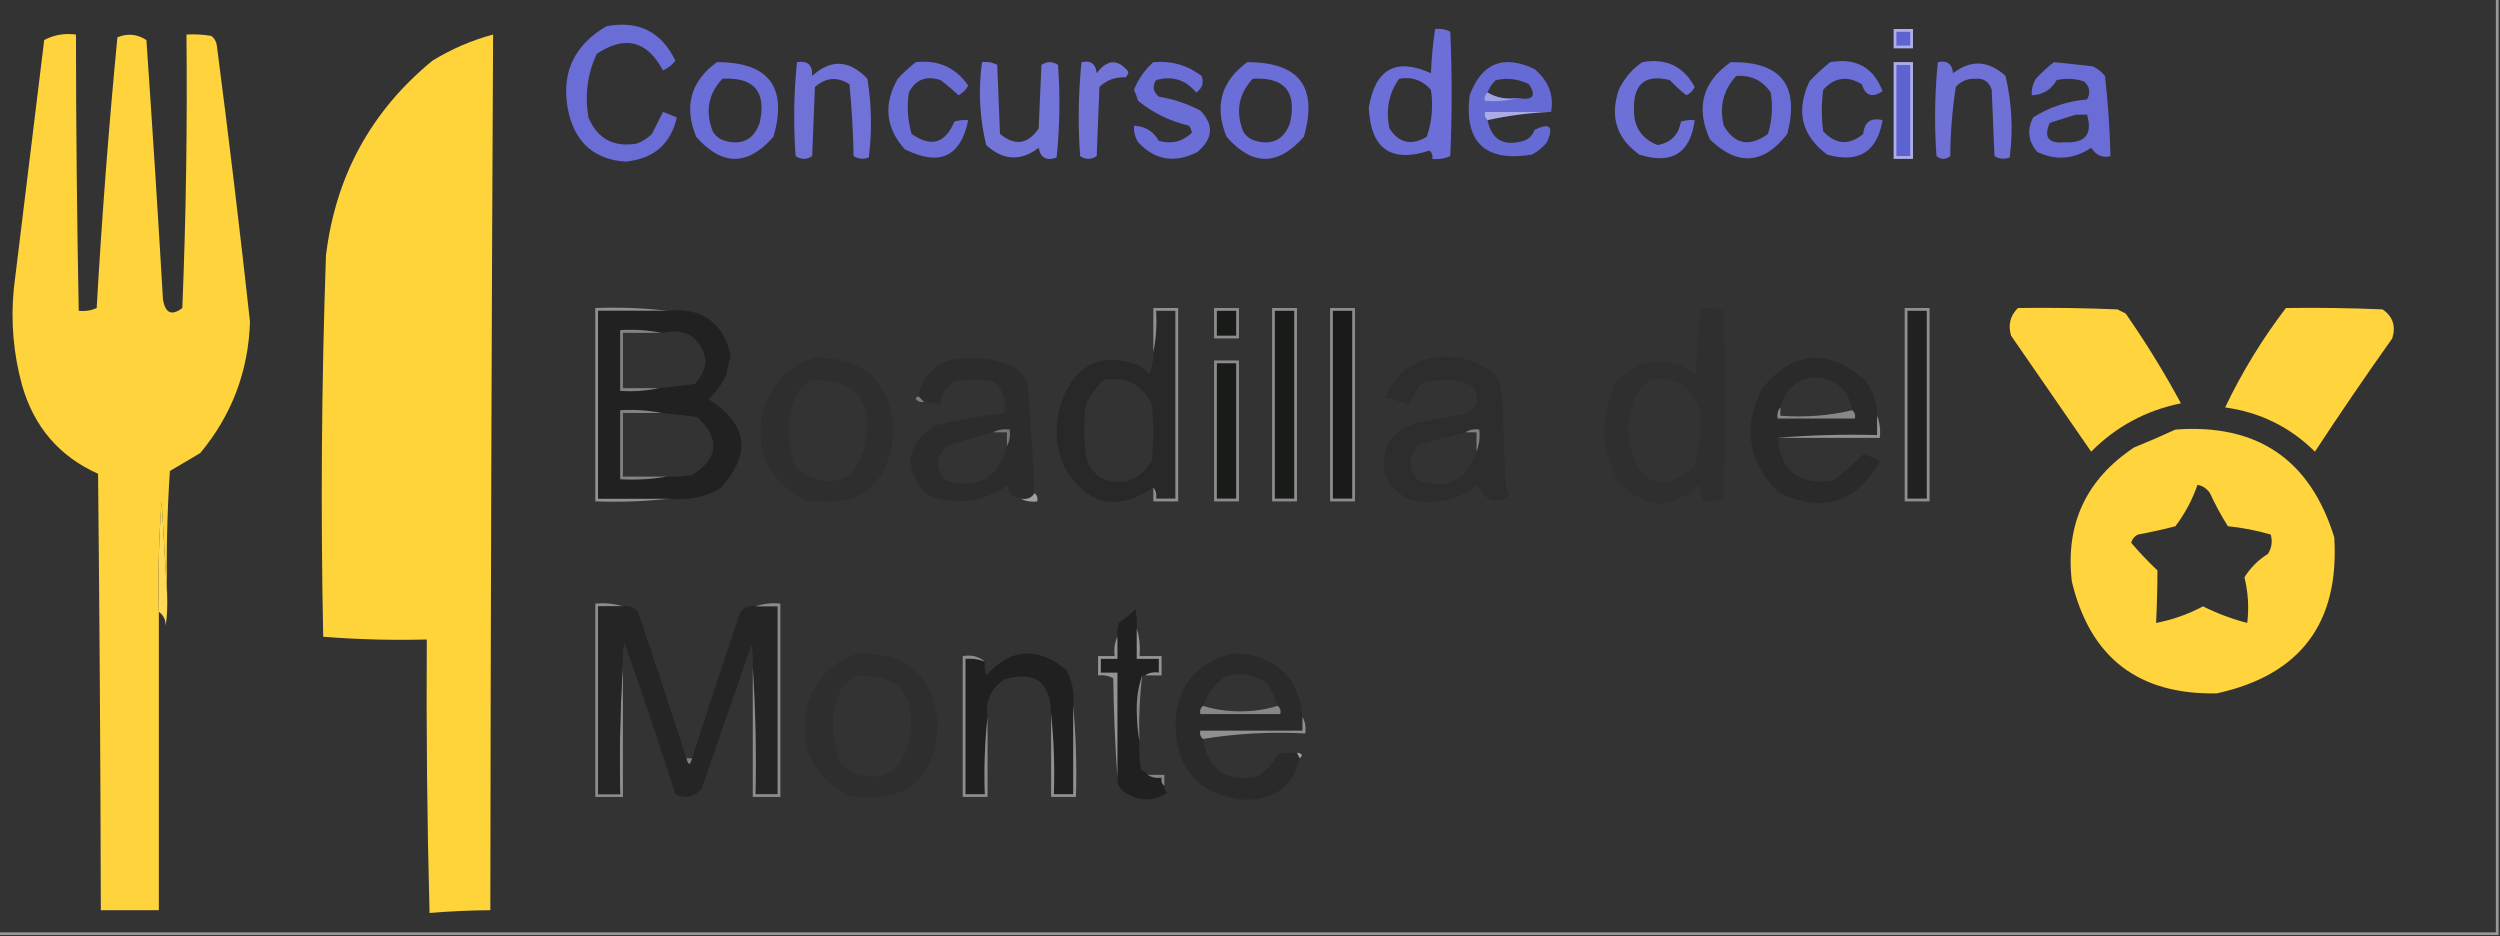 <?xml version="1.0" encoding="UTF-8"?>
<!DOCTYPE svg PUBLIC "-//W3C//DTD SVG 1.1//EN" "http://www.w3.org/Graphics/SVG/1.1/DTD/svg11.dtd">
<svg xmlns="http://www.w3.org/2000/svg" version="1.1" width="905px" height="339px" style="shape-rendering:geometricPrecision; text-rendering:geometricPrecision; image-rendering:optimizeQuality; fill-rule:evenodd; clip-rule:evenodd" xmlns:xlink="http://www.w3.org/1999/xlink">
<rect width="100%" height="100%" fill="#333333" stroke="none"/>
<g><path style="opacity:0.502" fill="#fcfdfc" d="M 903.5,-0.5 C 903.833,-0.5 904.167,-0.5 904.5,-0.5C 904.5,112.5 904.5,225.5 904.5,338.5C 602.833,338.5 301.167,338.5 -0.5,338.5C -0.5,338.167 -0.5,337.833 -0.5,337.5C 300.833,337.5 602.167,337.5 903.5,337.5C 903.5,224.833 903.5,112.167 903.5,-0.5 Z"/></g>
<g><path style="opacity:1" fill="#6a6dd6" d="M 219.5,9.5 C 231.13,7.315 239.463,11.481 244.5,22C 243.303,23.52 241.803,24.687 240,25.5C 234.255,14.695 226.255,12.695 216,19.5C 212.644,26.805 211.644,34.471 213,42.5C 216.243,50.208 222.077,53.375 230.5,52C 232.587,51.208 234.421,50.041 236,48.5C 237.34,45.798 238.673,43.132 240,40.5C 241.667,41.167 243.333,41.833 245,42.5C 242.83,52.155 236.663,57.489 226.5,58.5C 215.633,57.807 208.799,52.14 206,41.5C 202.672,27.43 207.172,16.764 219.5,9.5 Z"/></g>
<g><path style="opacity:1" fill="#adb0e8" d="M 685.5,10.5 C 687.833,10.5 690.167,10.5 692.5,10.5C 692.5,12.833 692.5,15.167 692.5,17.5C 690.167,17.5 687.833,17.5 685.5,17.5C 685.5,15.167 685.5,12.833 685.5,10.5 Z"/></g>
<g><path style="opacity:1" fill="#6c6fd7" d="M 519.5,10.5 C 521.467,10.261 523.301,10.594 525,11.5C 525.667,26.5 525.667,41.5 525,56.5C 522.959,57.423 520.792,57.756 518.5,57.5C 518.719,56.325 518.386,55.325 517.5,54.5C 503.549,59.075 496.215,53.909 495.5,39C 497.789,24.945 505.289,20.778 518,26.5C 518.215,21.085 518.715,15.752 519.5,10.5 Z M 506.5,28.5 C 511.126,27.7 514.96,29.034 518,32.5C 518.878,38.302 518.378,43.969 516.5,49.5C 510.936,52.827 506.436,51.827 503,46.5C 501.54,39.845 502.707,33.845 506.5,28.5 Z"/></g>
<g><path style="opacity:1" fill="#5e63d3" d="M 686.5,11.5 C 688.167,11.5 689.833,11.5 691.5,11.5C 691.5,13.167 691.5,14.833 691.5,16.5C 689.833,16.5 688.167,16.5 686.5,16.5C 686.5,14.833 686.5,13.167 686.5,11.5 Z"/></g>
<g><path style="opacity:1" fill="#ffd33b" d="M 60.5,215.5 C 59.833,204.326 59.167,192.993 58.5,181.5C 57.501,194.817 57.167,208.15 57.5,221.5C 57.5,257.5 57.5,293.5 57.5,329.5C 50.5,329.5 43.5,329.5 36.5,329.5C 36.379,276.832 36.046,224.165 35.5,171.5C 21.49,165.236 12.323,154.569 8,139.5C 4.843,128.021 3.843,116.354 5,104.5C 8.667,74.5 12.333,44.5 16,14.5C 19.494,12.623 23.327,11.956 27.5,12.5C 27.526,45.837 27.859,79.171 28.5,112.5C 30.793,112.756 32.959,112.423 35,111.5C 36.859,78.778 39.359,46.112 42.5,13.5C 46.19,12.004 49.69,12.337 53,14.5C 55.166,45.822 57.166,77.156 59,108.5C 59.872,113.418 62.206,114.418 66,111.5C 67.341,78.516 67.841,45.516 67.5,12.5C 70.518,12.335 73.518,12.502 76.5,13C 77.624,13.839 78.291,15.005 78.5,16.5C 82.829,49.795 86.829,83.129 90.5,116.5C 89.911,134.44 83.911,150.274 72.5,164C 68.833,166.167 65.167,168.333 61.5,170.5C 60.501,185.485 60.167,200.485 60.5,215.5 Z"/></g>
<g><path style="opacity:1" fill="#ffd43b" d="M 177.5,329.5 C 170.151,329.549 162.817,329.882 155.5,330.5C 154.619,297.509 154.286,264.509 154.5,231.5C 141.92,231.822 129.42,231.489 117,230.5C 116.058,184.48 116.391,138.48 118,92.5C 121.471,63.742 134.305,40.242 156.5,22C 163.383,17.762 170.716,14.596 178.5,12.5C 177.957,118.166 177.624,223.833 177.5,329.5 Z"/></g>
<g><path style="opacity:1" fill="#6d70d6" d="M 594.5,22.5 C 603.079,20.958 609.413,23.958 613.5,31.5C 612.833,32.833 611.833,33.833 610.5,34.5C 608.35,32.851 606.35,31.018 604.5,29C 595.798,26.838 591.465,30.171 591.5,39C 591.213,45.615 594.046,50.115 600,52.5C 604.797,51.703 607.63,48.87 608.5,44C 610.134,43.507 611.801,43.34 613.5,43.5C 611.902,55.476 605.235,59.643 593.5,56C 585.215,50.141 582.715,42.308 586,32.5C 587.978,28.362 590.811,25.029 594.5,22.5 Z"/></g>
<g><path style="opacity:1" fill="#6b6ed6" d="M 662.5,22.5 C 671.859,20.873 678.192,24.373 681.5,33C 677.776,35.529 675.276,34.695 674,30.5C 668.72,27.326 664.053,27.992 660,32.5C 659.333,37.5 659.333,42.5 660,47.5C 664.512,52.39 669.345,52.724 674.5,48.5C 674.886,44.15 677.219,42.483 681.5,43.5C 679.501,55.004 672.834,59.171 661.5,56C 652.157,49.093 649.99,40.259 655,29.5C 657.396,26.933 659.896,24.6 662.5,22.5 Z"/></g>
<g><path style="opacity:1" fill="#adb0e8" d="M 685.5,22.5 C 687.833,22.5 690.167,22.5 692.5,22.5C 692.5,34.167 692.5,45.833 692.5,57.5C 690.167,57.5 687.833,57.5 685.5,57.5C 685.5,45.833 685.5,34.167 685.5,22.5 Z"/></g>
<g><path style="opacity:1" fill="#6b6ed6" d="M 259.5,22.5 C 278.328,22.487 285.161,31.487 280,49.5C 270.667,60.167 261.333,60.167 252,49.5C 247.511,38.447 250.011,29.447 259.5,22.5 Z M 261.5,28.5 C 273.017,27.853 277.517,33.187 275,44.5C 272.86,50.487 268.693,52.654 262.5,51C 260.508,50.426 259.008,49.259 258,47.5C 255.215,40.357 256.381,34.024 261.5,28.5 Z"/></g>
<g><path style="opacity:1" fill="#7072d7" d="M 288.5,22.5 C 292.375,21.874 294.209,23.541 294,27.5C 300.781,21.301 307.448,21.634 314,28.5C 315.54,38.043 315.706,47.543 314.5,57C 312.559,57.743 310.726,57.576 309,56.5C 308.832,47.814 308.332,39.148 307.5,30.5C 303.108,27.674 298.941,28.007 295,31.5C 294.667,39.833 294.333,48.167 294,56.5C 292,57.833 290,57.833 288,56.5C 287.19,45.09 287.357,33.757 288.5,22.5 Z"/></g>
<g><path style="opacity:1" fill="#6b6ed6" d="M 331.5,22.5 C 339.657,21.601 345.991,24.434 350.5,31C 349.667,32.5 348.5,33.667 347,34.5C 344.926,32.548 342.759,30.715 340.5,29C 335.269,27.276 331.435,28.776 329,33.5C 328.249,38.572 328.582,43.572 330,48.5C 337.042,53.41 342.209,51.91 345.5,44C 347.134,43.507 348.801,43.34 350.5,43.5C 347.734,56.835 340.067,60.335 327.5,54C 320.549,46.209 319.716,37.709 325,28.5C 327.063,26.266 329.229,24.266 331.5,22.5 Z"/></g>
<g><path style="opacity:1" fill="#7375d8" d="M 355.5,22.5 C 357.467,22.261 359.301,22.594 361,23.5C 361.333,31.833 361.667,40.167 362,48.5C 367.441,52.926 372.108,52.259 376,46.5C 376.333,38.833 376.667,31.167 377,23.5C 379,22.167 381,22.167 383,23.5C 383.82,34.743 383.653,45.91 382.5,57C 378.857,58.357 376.69,57.19 376,53.5C 369.49,58.476 363.157,58.143 357,52.5C 354.602,42.567 354.102,32.567 355.5,22.5 Z"/></g>
<g><path style="opacity:1" fill="#7274d8" d="M 391.5,22.5 C 394.86,21.79 396.693,23.124 397,26.5C 400.842,21.405 404.675,21.238 408.5,26C 408.355,26.772 408.022,27.439 407.5,28C 403.74,27.806 400.574,28.973 398,31.5C 397.667,39.833 397.333,48.167 397,56.5C 395,57.833 393,57.833 391,56.5C 390.19,45.09 390.357,33.757 391.5,22.5 Z"/></g>
<g><path style="opacity:1" fill="#6a6ed6" d="M 417.5,22.5 C 424.026,21.922 429.859,23.588 435,27.5C 435.874,30.003 435.207,32.003 433,33.5C 429.212,28.847 424.378,27.347 418.5,29C 417.065,31.267 417.398,33.267 419.5,35C 424.768,35.867 429.768,37.534 434.5,40C 439.492,45.138 439.158,50.138 433.5,55C 425.348,59.21 418.182,58.043 412,51.5C 410.872,49.655 410.372,47.655 410.5,45.5C 414.537,45.693 417.537,47.526 419.5,51C 424.164,52.261 428.164,51.261 431.5,48C 431.265,47.127 430.931,46.294 430.5,45.5C 423.602,43.927 417.435,40.927 412,36.5C 411.598,35.128 411.098,33.795 410.5,32.5C 412.05,28.617 414.384,25.283 417.5,22.5 Z"/></g>
<g><path style="opacity:1" fill="#6b6ed6" d="M 451.5,22.5 C 470.328,22.487 477.161,31.487 472,49.5C 462.667,60.167 453.333,60.167 444,49.5C 439.511,38.447 442.011,29.447 451.5,22.5 Z M 453.5,28.5 C 465.017,27.853 469.517,33.187 467,44.5C 464.86,50.487 460.693,52.654 454.5,51C 452.508,50.426 451.008,49.259 450,47.5C 447.215,40.357 448.381,34.024 453.5,28.5 Z"/></g>
<g><path style="opacity:1" fill="#666ad5" d="M 561.5,40.5 C 553.5,40.5 545.5,40.5 537.5,40.5C 537.263,41.791 537.596,42.791 538.5,43.5C 539.974,50.579 544.308,53.079 551.5,51C 553.5,50.333 554.833,49 555.5,47C 561.067,44.286 562.567,45.786 560,51.5C 558.457,53.378 556.624,54.878 554.5,56C 537.51,58.675 530.01,51.509 532,34.5C 536.372,22.798 544.205,19.631 555.5,25C 560.573,29.261 562.573,34.428 561.5,40.5 Z M 549.5,35.5 C 545.351,36.08 541.684,35.414 538.5,33.5C 539.117,31.771 540.117,30.271 541.5,29C 545.711,28.079 549.711,28.579 553.5,30.5C 556.277,34.755 554.944,36.422 549.5,35.5 Z"/></g>
<g><path style="opacity:1" fill="#6a6dd6" d="M 626.5,22.5 C 644.722,22.22 651.556,30.887 647,48.5C 638.373,59.544 629.04,60.21 619,50.5C 613.778,38.981 616.278,29.648 626.5,22.5 Z M 628.5,27.5 C 633.907,27.125 638.073,29.125 641,33.5C 641.826,38.589 641.492,43.589 640,48.5C 633.293,53.313 627.959,52.313 624,45.5C 622.325,38.603 623.825,32.603 628.5,27.5 Z"/></g>
<g><path style="opacity:1" fill="#5e63d3" d="M 686.5,23.5 C 688.167,23.5 689.833,23.5 691.5,23.5C 691.5,34.5 691.5,45.5 691.5,56.5C 689.833,56.5 688.167,56.5 686.5,56.5C 686.5,45.5 686.5,34.5 686.5,23.5 Z"/></g>
<g><path style="opacity:1" fill="#6f71d7" d="M 701.5,22.5 C 704.86,21.79 706.693,23.124 707,26.5C 713.504,21.526 719.837,21.86 726,27.5C 728.312,37.306 728.812,47.139 727.5,57C 725.559,57.743 723.726,57.576 722,56.5C 721.667,48.5 721.333,40.5 721,32.5C 720.06,29.558 718.06,28.225 715,28.5C 712.186,28.408 709.853,29.408 708,31.5C 706.727,39.731 706.06,48.064 706,56.5C 704.333,57.833 702.667,57.833 701,56.5C 700.19,45.09 700.357,33.757 701.5,22.5 Z"/></g>
<g><path style="opacity:1" fill="#6a6dd6" d="M 743.5,22.5 C 748.162,22.962 752.829,23.462 757.5,24C 759.286,24.785 760.786,25.951 762,27.5C 763.099,37.191 763.766,46.858 764,56.5C 761.152,57.257 758.819,56.257 757,53.5C 750.716,57.697 744.216,58.197 737.5,55C 734.197,51.205 733.697,47.038 736,42.5C 741.913,38.751 748.413,36.585 755.5,36C 756.866,33.618 756.533,31.451 754.5,29.5C 751.227,28.415 747.894,28.248 744.5,29C 742.537,32.474 739.537,34.307 735.5,34.5C 735.372,32.345 735.872,30.345 737,28.5C 739.063,26.266 741.229,24.266 743.5,22.5 Z M 751.5,41.5 C 752.833,41.5 754.167,41.5 755.5,41.5C 757.585,48.539 754.918,51.872 747.5,51.5C 741.554,52.074 739.721,49.74 742,44.5C 745.245,43.428 748.411,42.428 751.5,41.5 Z"/></g>
<g><path style="opacity:1" fill="#9fa2e4" d="M 538.5,33.5 C 541.684,35.414 545.351,36.08 549.5,35.5C 545.702,36.483 541.702,36.817 537.5,36.5C 537.263,35.209 537.596,34.209 538.5,33.5 Z"/></g>
<g><path style="opacity:1" fill="#a9ace7" d="M 561.5,40.5 C 553.612,40.847 545.946,41.847 538.5,43.5C 537.596,42.791 537.263,41.791 537.5,40.5C 545.5,40.5 553.5,40.5 561.5,40.5 Z"/></g>
<g><path style="opacity:1" fill="#8b8c8b" d="M 439.5,111.5 C 442.5,111.5 445.5,111.5 448.5,111.5C 448.5,115.167 448.5,118.833 448.5,122.5C 445.5,122.5 442.5,122.5 439.5,122.5C 439.5,118.833 439.5,115.167 439.5,111.5 Z"/></g>
<g><path style="opacity:1" fill="#8b8c8b" d="M 460.5,111.5 C 463.5,111.5 466.5,111.5 469.5,111.5C 469.5,134.833 469.5,158.167 469.5,181.5C 466.5,181.5 463.5,181.5 460.5,181.5C 460.5,158.167 460.5,134.833 460.5,111.5 Z"/></g>
<g><path style="opacity:1" fill="#8b8c8b" d="M 481.5,111.5 C 484.5,111.5 487.5,111.5 490.5,111.5C 490.5,134.833 490.5,158.167 490.5,181.5C 487.5,181.5 484.5,181.5 481.5,181.5C 481.5,158.167 481.5,134.833 481.5,111.5 Z"/></g>
<g><path style="opacity:1" fill="#8e8f8e" d="M 689.5,111.5 C 692.5,111.5 695.5,111.5 698.5,111.5C 698.5,134.833 698.5,158.167 698.5,181.5C 695.5,181.5 692.5,181.5 689.5,181.5C 689.5,158.167 689.5,134.833 689.5,111.5 Z"/></g>
<g><path style="opacity:1" fill="#ffd43c" d="M 730.5,111.5 C 742.505,111.333 754.505,111.5 766.5,112C 767.5,112.5 768.5,113 769.5,113.5C 776.761,123.937 783.428,134.77 789.5,146C 776.854,148.572 766.02,154.405 757,163.5C 747.333,149.5 737.667,135.5 728,121.5C 726.861,117.579 727.695,114.246 730.5,111.5 Z"/></g>
<g><path style="opacity:1" fill="#ffd43c" d="M 827.5,111.5 C 839.171,111.333 850.838,111.5 862.5,112C 866.212,114.558 867.378,118.058 866,122.5C 856.419,135.993 847.086,149.66 838,163.5C 828.971,154.569 818.138,149.236 805.5,147.5C 811.573,134.754 818.906,122.754 827.5,111.5 Z"/></g>
<g><path style="opacity:1" fill="#919191" d="M 241.5,112.5 C 233.167,112.5 224.833,112.5 216.5,112.5C 216.5,135.167 216.5,157.833 216.5,180.5C 225.167,180.5 233.833,180.5 242.5,180.5C 233.682,181.493 224.682,181.827 215.5,181.5C 215.5,158.167 215.5,134.833 215.5,111.5C 224.349,111.174 233.016,111.507 241.5,112.5 Z"/></g>
<g><path style="opacity:1" fill="#212121" d="M 241.5,112.5 C 253.958,111.211 261.624,116.544 264.5,128.5C 263.936,130.819 263.436,133.153 263,135.5C 261.444,138.898 259.277,141.898 256.5,144.5C 270.878,153.649 272.211,164.483 260.5,177C 254.892,180.043 248.892,181.209 242.5,180.5C 233.833,180.5 225.167,180.5 216.5,180.5C 216.5,157.833 216.5,135.167 216.5,112.5C 224.833,112.5 233.167,112.5 241.5,112.5 Z M 239.5,120.5 C 248.217,118.567 253.551,121.901 255.5,130.5C 255.109,133.781 253.776,136.615 251.5,139C 247.168,139.583 242.835,140.083 238.5,140.5C 234.167,140.5 229.833,140.5 225.5,140.5C 225.5,133.833 225.5,127.167 225.5,120.5C 230.167,120.5 234.833,120.5 239.5,120.5 Z M 239.5,149.5 C 243.835,149.917 248.168,150.417 252.5,151C 260.796,158.882 260.13,165.882 250.5,172C 247.518,172.498 244.518,172.665 241.5,172.5C 236.167,172.5 230.833,172.5 225.5,172.5C 225.5,164.833 225.5,157.167 225.5,149.5C 230.167,149.5 234.833,149.5 239.5,149.5 Z"/></g>
<g><path style="opacity:1" fill="#282828" d="M 417.5,176.5 C 404.126,185.561 393.293,182.895 385,168.5C 381.667,160.167 381.667,151.833 385,143.5C 390.357,131.496 399.191,127.663 411.5,132C 413.286,132.785 414.786,133.951 416,135.5C 417.079,132.937 417.579,130.271 417.5,127.5C 418.487,122.695 418.821,117.695 418.5,112.5C 420.833,112.5 423.167,112.5 425.5,112.5C 425.5,135.167 425.5,157.833 425.5,180.5C 423.167,180.5 420.833,180.5 418.5,180.5C 418.768,178.901 418.434,177.568 417.5,176.5 Z M 399.5,137.5 C 407.663,136.164 413.497,139.164 417,146.5C 417.667,153.167 417.667,159.833 417,166.5C 412.767,174.023 406.6,176.189 398.5,173C 395.533,170.9 393.7,168.066 393,164.5C 392.333,158.5 392.333,152.5 393,146.5C 394.581,143.084 396.748,140.084 399.5,137.5 Z"/></g>
<g><path style="opacity:1" fill="#8f8f8f" d="M 417.5,176.5 C 418.434,177.568 418.768,178.901 418.5,180.5C 420.833,180.5 423.167,180.5 425.5,180.5C 425.5,157.833 425.5,135.167 425.5,112.5C 423.167,112.5 420.833,112.5 418.5,112.5C 418.821,117.695 418.487,122.695 417.5,127.5C 417.5,122.167 417.5,116.833 417.5,111.5C 420.5,111.5 423.5,111.5 426.5,111.5C 426.5,134.833 426.5,158.167 426.5,181.5C 423.5,181.5 420.5,181.5 417.5,181.5C 417.5,179.833 417.5,178.167 417.5,176.5 Z"/></g>
<g><path style="opacity:1" fill="#191b19" d="M 440.5,112.5 C 442.833,112.5 445.167,112.5 447.5,112.5C 447.5,115.5 447.5,118.5 447.5,121.5C 445.167,121.5 442.833,121.5 440.5,121.5C 440.5,118.5 440.5,115.5 440.5,112.5 Z"/></g>
<g><path style="opacity:1" fill="#191b19" d="M 461.5,112.5 C 463.833,112.5 466.167,112.5 468.5,112.5C 468.5,135.167 468.5,157.833 468.5,180.5C 466.167,180.5 463.833,180.5 461.5,180.5C 461.5,157.833 461.5,135.167 461.5,112.5 Z"/></g>
<g><path style="opacity:1" fill="#191b19" d="M 482.5,112.5 C 484.833,112.5 487.167,112.5 489.5,112.5C 489.5,135.167 489.5,157.833 489.5,180.5C 487.167,180.5 484.833,180.5 482.5,180.5C 482.5,157.833 482.5,135.167 482.5,112.5 Z"/></g>
<g><path style="opacity:1" fill="#2f2f2f" d="M 615.5,111.5 C 618.448,111.223 621.281,111.556 624,112.5C 624.667,135.167 624.667,157.833 624,180.5C 621.599,181.602 619.099,181.769 616.5,181C 615.751,179.266 615.251,177.433 615,175.5C 605.133,184.802 595.466,184.469 586,174.5C 579.311,162.618 578.977,150.618 585,138.5C 593.788,129.095 603.454,128.095 614,135.5C 614.198,127.422 614.698,119.422 615.5,111.5 Z M 597.5,137.5 C 606.117,136.056 611.95,139.389 615,147.5C 616.011,155 615.345,162.333 613,169.5C 601.447,178.175 593.78,175.509 590,161.5C 588.805,154.491 589.805,147.825 593,141.5C 594.397,139.93 595.897,138.596 597.5,137.5 Z"/></g>
<g><path style="opacity:1" fill="#202120" d="M 690.5,112.5 C 692.833,112.5 695.167,112.5 697.5,112.5C 697.5,135.167 697.5,157.833 697.5,180.5C 695.167,180.5 692.833,180.5 690.5,180.5C 690.5,157.833 690.5,135.167 690.5,112.5 Z"/></g>
<g><path style="opacity:1" fill="#838383" d="M 239.5,120.5 C 234.833,120.5 230.167,120.5 225.5,120.5C 225.5,127.167 225.5,133.833 225.5,140.5C 229.833,140.5 234.167,140.5 238.5,140.5C 234.03,141.486 229.363,141.819 224.5,141.5C 224.5,134.167 224.5,126.833 224.5,119.5C 229.695,119.179 234.695,119.513 239.5,120.5 Z"/></g>
<g><path style="opacity:1" fill="#2e2e2e" d="M 294.5,129.5 C 312.373,129.04 322.039,137.707 323.5,155.5C 322.061,175.785 311.395,184.285 291.5,181C 278.557,174.505 273.39,164.005 276,149.5C 278.578,139.425 284.744,132.759 294.5,129.5 Z M 293.5,137.5 C 309.906,137.094 316.406,145.094 313,161.5C 310.019,173.407 302.852,176.907 291.5,172C 288.892,170.622 287.392,168.455 287,165.5C 284.513,157.152 285.18,149.152 289,141.5C 290.667,140.267 292.167,138.933 293.5,137.5 Z"/></g>
<g><path style="opacity:1" fill="#2c2c2c" d="M 374.5,178.5 C 373.448,180.256 371.781,180.923 369.5,180.5C 366.654,180.191 365.154,178.525 365,175.5C 355.875,182.051 346.041,183.217 335.5,179C 326.8,169.475 327.8,161.142 338.5,154C 346.757,152.068 355.09,150.568 363.5,149.5C 364.449,144.734 363.116,140.9 359.5,138C 354.833,137.333 350.167,137.333 345.5,138C 342.404,140.029 340.738,142.862 340.5,146.5C 338.5,146.167 336.5,145.833 334.5,145.5C 333.833,144.833 333.167,144.167 332.5,143.5C 333.905,136.26 338.238,131.76 345.5,130C 353.13,128.913 360.463,129.913 367.5,133C 369.378,134.543 370.878,136.376 372,138.5C 373.033,151.847 373.866,165.18 374.5,178.5 Z M 359.5,156.5 C 361.167,156.5 362.833,156.5 364.5,156.5C 364.5,158.167 364.5,159.833 364.5,161.5C 361.602,172.998 354.268,177.165 342.5,174C 338.261,169.296 338.595,164.962 343.5,161C 348.868,159.492 354.201,157.992 359.5,156.5 Z"/></g>
<g><path style="opacity:1" fill="#8b8c8b" d="M 439.5,130.5 C 442.5,130.5 445.5,130.5 448.5,130.5C 448.5,147.5 448.5,164.5 448.5,181.5C 445.5,181.5 442.5,181.5 439.5,181.5C 439.5,164.5 439.5,147.5 439.5,130.5 Z"/></g>
<g><path style="opacity:1" fill="#2d2d2d" d="M 518.5,129.5 C 527.497,128.112 535.331,130.445 542,136.5C 543.153,139.711 543.82,143.044 544,146.5C 544.333,156.5 544.667,166.5 545,176.5C 546.543,178.089 546.543,179.423 545,180.5C 540.208,182.089 536.875,180.422 535,175.5C 527.749,181.11 519.582,182.944 510.5,181C 501.191,176.283 498.691,169.116 503,159.5C 505.778,156.193 509.278,154.026 513.5,153C 518.809,151.871 524.143,150.871 529.5,150C 534.115,148.923 535.615,146.09 534,141.5C 533.692,140.692 533.192,140.025 532.5,139.5C 526.569,137.082 520.569,136.915 514.5,139C 512.628,141.293 511.128,143.793 510,146.5C 507.263,145.44 504.43,144.606 501.5,144C 504.643,136.011 510.31,131.177 518.5,129.5 Z M 530.5,156.5 C 531.833,156.5 533.167,156.5 534.5,156.5C 534.5,158.833 534.5,161.167 534.5,163.5C 531.188,173.824 524.188,177.324 513.5,174C 509.5,169.667 509.5,165.333 513.5,161C 519.17,159.434 524.837,157.934 530.5,156.5 Z"/></g>
<g><path style="opacity:1" fill="#2a2a2a" d="M 679.5,150.5 C 679.5,152.833 679.5,155.167 679.5,157.5C 667.322,157.172 655.322,157.505 643.5,158.5C 644.666,170.598 651.333,175.764 663.5,174C 667.314,171.02 670.981,167.854 674.5,164.5C 676.661,165.035 678.661,165.868 680.5,167C 671.726,182.367 659.393,186.034 643.5,178C 632.636,166.874 630.802,154.374 638,140.5C 649.212,126.902 661.545,125.902 675,137.5C 677.992,141.31 679.492,145.643 679.5,150.5 Z M 670.5,148.5 C 662.231,150.47 653.565,151.136 644.5,150.5C 644.5,149.5 644.5,148.5 644.5,147.5C 646.316,141 650.316,137.333 656.5,136.5C 664.479,136.801 669.145,140.801 670.5,148.5 Z"/></g>
<g><path style="opacity:1" fill="#191b19" d="M 440.5,131.5 C 442.833,131.5 445.167,131.5 447.5,131.5C 447.5,147.833 447.5,164.167 447.5,180.5C 445.167,180.5 442.833,180.5 440.5,180.5C 440.5,164.167 440.5,147.833 440.5,131.5 Z"/></g>
<g><path style="opacity:1" fill="#7d7d7d" d="M 332.5,143.5 C 333.167,144.167 333.833,144.833 334.5,145.5C 333.325,145.719 332.325,145.386 331.5,144.5C 331.624,143.893 331.957,143.56 332.5,143.5 Z"/></g>
<g><path style="opacity:1" fill="#838383" d="M 239.5,149.5 C 234.833,149.5 230.167,149.5 225.5,149.5C 225.5,157.167 225.5,164.833 225.5,172.5C 230.833,172.5 236.167,172.5 241.5,172.5C 236.025,173.489 230.358,173.822 224.5,173.5C 224.5,165.167 224.5,156.833 224.5,148.5C 229.695,148.179 234.695,148.513 239.5,149.5 Z"/></g>
<g><path style="opacity:1" fill="#888888" d="M 644.5,147.5 C 644.5,148.5 644.5,149.5 644.5,150.5C 653.565,151.136 662.231,150.47 670.5,148.5C 671.404,149.209 671.737,150.209 671.5,151.5C 662.167,151.5 652.833,151.5 643.5,151.5C 643.232,149.901 643.566,148.568 644.5,147.5 Z"/></g>
<g><path style="opacity:1" fill="#777777" d="M 359.5,156.5 C 361.265,155.539 363.265,155.205 365.5,155.5C 365.795,157.735 365.461,159.735 364.5,161.5C 364.5,159.833 364.5,158.167 364.5,156.5C 362.833,156.5 361.167,156.5 359.5,156.5 Z"/></g>
<g><path style="opacity:1" fill="#ffd43c" d="M 787.5,155.5 C 817.117,153.308 836.283,166.308 845,194.5C 846.919,225.514 832.752,244.348 802.5,251C 774.096,251.556 756.596,238.056 750,210.5C 747.616,189.767 755.116,173.601 772.5,162C 777.642,159.906 782.642,157.74 787.5,155.5 Z M 795.5,175.5 C 797.371,175.859 798.871,176.859 800,178.5C 801.912,182.66 804.079,186.66 806.5,190.5C 811.811,191.034 816.978,192.034 822,193.5C 822.706,195.971 822.373,198.305 821,200.5C 817.488,202.679 814.654,205.512 812.5,209C 813.839,214.515 814.172,220.015 813.5,225.5C 807.979,224.076 802.646,222.076 797.5,219.5C 792.107,222.367 786.44,224.367 780.5,225.5C 780.821,219.151 780.987,212.818 781,206.5C 777.651,203.318 774.484,199.985 771.5,196.5C 771.865,195.098 772.699,194.098 774,193.5C 778.542,192.66 783.042,191.66 787.5,190.5C 790.956,185.922 793.622,180.922 795.5,175.5 Z"/></g>
<g><path style="opacity:1" fill="#808080" d="M 530.5,156.5 C 531.919,155.549 533.585,155.216 535.5,155.5C 535.806,158.385 535.473,161.052 534.5,163.5C 534.5,161.167 534.5,158.833 534.5,156.5C 533.167,156.5 531.833,156.5 530.5,156.5 Z"/></g>
<g><path style="opacity:1" fill="#919191" d="M 679.5,150.5 C 680.473,152.948 680.806,155.615 680.5,158.5C 668.167,158.5 655.833,158.5 643.5,158.5C 655.322,157.505 667.322,157.172 679.5,157.5C 679.5,155.167 679.5,152.833 679.5,150.5 Z"/></g>
<g><path style="opacity:1" fill="#a0a0a0" d="M 374.5,178.5 C 375.404,179.209 375.737,180.209 375.5,181.5C 373.265,181.795 371.265,181.461 369.5,180.5C 371.781,180.923 373.448,180.256 374.5,178.5 Z"/></g>
<g><path style="opacity:1" fill="#ffd957" d="M 60.5,215.5 C 60.665,219.182 60.499,222.848 60,226.5C 59.95,224.256 59.117,222.589 57.5,221.5C 57.167,208.15 57.501,194.817 58.5,181.5C 59.167,192.993 59.833,204.326 60.5,215.5 Z"/></g>
<g><path style="opacity:1" fill="#8d8d8d" d="M 225.5,219.5 C 222.5,219.5 219.5,219.5 216.5,219.5C 216.5,242.167 216.5,264.833 216.5,287.5C 219.167,287.5 221.833,287.5 224.5,287.5C 224.17,271.658 224.504,255.991 225.5,240.5C 225.5,256.5 225.5,272.5 225.5,288.5C 222.167,288.5 218.833,288.5 215.5,288.5C 215.5,265.167 215.5,241.833 215.5,218.5C 219.042,218.187 222.375,218.521 225.5,219.5 Z"/></g>
<g><path style="opacity:1" fill="#252525" d="M 225.5,219.5 C 227.766,219.141 229.599,219.808 231,221.5C 236.944,239.165 242.777,256.832 248.5,274.5C 249.167,277.167 249.833,277.167 250.5,274.5C 256.223,256.832 262.056,239.165 268,221.5C 269.401,219.808 271.234,219.141 273.5,219.5C 276.167,219.5 278.833,219.5 281.5,219.5C 281.5,242.167 281.5,264.833 281.5,287.5C 278.833,287.5 276.167,287.5 273.5,287.5C 273.83,271.991 273.496,256.658 272.5,241.5C 272.664,238.813 272.497,236.146 272,233.5C 266,250.833 260,268.167 254,285.5C 251.32,288.562 248.153,289.228 244.5,287.5C 238.641,269.091 232.475,250.757 226,232.5C 225.503,235.146 225.336,237.813 225.5,240.5C 224.504,255.991 224.17,271.658 224.5,287.5C 221.833,287.5 219.167,287.5 216.5,287.5C 216.5,264.833 216.5,242.167 216.5,219.5C 219.5,219.5 222.5,219.5 225.5,219.5 Z"/></g>
<g><path style="opacity:1" fill="#8c8c8c" d="M 273.5,219.5 C 276.287,218.523 279.287,218.19 282.5,218.5C 282.5,241.833 282.5,265.167 282.5,288.5C 279.167,288.5 275.833,288.5 272.5,288.5C 272.5,272.833 272.5,257.167 272.5,241.5C 273.496,256.658 273.83,271.991 273.5,287.5C 276.167,287.5 278.833,287.5 281.5,287.5C 281.5,264.833 281.5,242.167 281.5,219.5C 278.833,219.5 276.167,219.5 273.5,219.5 Z"/></g>
<g><path style="opacity:1" fill="#202020" d="M 411.5,227.5 C 411.5,231.167 411.5,234.833 411.5,238.5C 414.167,238.5 416.833,238.5 419.5,238.5C 419.5,240.167 419.5,241.833 419.5,243.5C 417.585,243.216 415.919,243.549 414.5,244.5C 414.167,244.5 413.833,244.5 413.5,244.5C 412.176,248.107 411.509,252.107 411.5,256.5C 411.501,260.681 411.834,264.681 412.5,268.5C 412.335,271.85 412.502,275.183 413,278.5C 413.995,279.066 414.828,279.733 415.5,280.5C 416.919,281.451 418.585,281.784 420.5,281.5C 420.263,282.791 420.596,283.791 421.5,284.5C 421.414,285.496 421.748,286.329 422.5,287C 417.475,290.178 412.475,290.178 407.5,287C 405.393,285.736 404.393,283.903 404.5,281.5C 404.5,268.833 404.5,256.167 404.5,243.5C 402.5,243.5 400.5,243.5 398.5,243.5C 398.5,241.833 398.5,240.167 398.5,238.5C 400.5,238.5 402.5,238.5 404.5,238.5C 404.5,235.833 404.5,233.167 404.5,230.5C 404.34,228.801 404.506,227.134 405,225.5C 407.185,224.072 409.185,222.405 411,220.5C 411.497,222.81 411.663,225.143 411.5,227.5 Z"/></g>
<g><path style="opacity:1" fill="#2e2e2e" d="M 310.5,236.5 C 328.373,236.04 338.039,244.707 339.5,262.5C 338.061,282.785 327.395,291.285 307.5,288C 294.557,281.505 289.39,271.005 292,256.5C 294.578,246.425 300.744,239.759 310.5,236.5 Z M 309.5,244.5 C 325.906,244.094 332.406,252.094 329,268.5C 326.019,280.407 318.852,283.907 307.5,279C 304.892,277.622 303.392,275.455 303,272.5C 300.513,264.152 301.18,256.152 305,248.5C 306.667,247.267 308.167,245.933 309.5,244.5 Z"/></g>
<g><path style="opacity:1" fill="#202020" d="M 388.5,255.5 C 388.5,266.167 388.5,276.833 388.5,287.5C 386.167,287.5 383.833,287.5 381.5,287.5C 381.827,277.652 381.494,267.986 380.5,258.5C 380.332,246.83 374.665,242.664 363.5,246C 358.634,249.231 356.634,253.731 357.5,259.5C 356.506,268.652 356.173,277.985 356.5,287.5C 354.167,287.5 351.833,287.5 349.5,287.5C 349.5,271.167 349.5,254.833 349.5,238.5C 351.95,238.298 354.283,238.631 356.5,239.5C 356.34,241.199 356.506,242.866 357,244.5C 365.861,234.612 375.528,233.945 386,242.5C 388.174,246.546 389.007,250.879 388.5,255.5 Z"/></g>
<g><path style="opacity:1" fill="#939393" d="M 411.5,227.5 C 412.479,230.625 412.813,233.958 412.5,237.5C 415.167,237.5 417.833,237.5 420.5,237.5C 420.5,239.833 420.5,242.167 420.5,244.5C 418.5,244.5 416.5,244.5 414.5,244.5C 415.919,243.549 417.585,243.216 419.5,243.5C 419.5,241.833 419.5,240.167 419.5,238.5C 416.833,238.5 414.167,238.5 411.5,238.5C 411.5,234.833 411.5,231.167 411.5,227.5 Z"/></g>
<g><path style="opacity:1" fill="#2a2a2a" d="M 471.5,259.5 C 471.5,261.167 471.5,262.833 471.5,264.5C 459.167,264.5 446.833,264.5 434.5,264.5C 434.263,265.791 434.596,266.791 435.5,267.5C 437.399,278.882 444.066,283.382 455.5,281C 458.52,278.977 460.854,276.31 462.5,273C 464.81,272.503 467.143,272.337 469.5,272.5C 469.833,273.167 470.167,273.833 470.5,274.5C 467.838,284.937 461.005,289.937 450,289.5C 434.064,287.667 425.898,278.667 425.5,262.5C 425.923,248.42 432.923,239.753 446.5,236.5C 461.637,236.976 469.97,244.643 471.5,259.5 Z M 462.5,255.5 C 458.386,256.826 453.886,257.493 449,257.5C 444.114,257.493 439.614,256.826 435.5,255.5C 439.909,243.978 447.575,241.145 458.5,247C 460.246,249.659 461.58,252.492 462.5,255.5 Z"/></g>
<g><path style="opacity:1" fill="#8d8d8d" d="M 356.5,239.5 C 354.283,238.631 351.95,238.298 349.5,238.5C 349.5,254.833 349.5,271.167 349.5,287.5C 351.833,287.5 354.167,287.5 356.5,287.5C 356.173,277.985 356.506,268.652 357.5,259.5C 357.5,269.167 357.5,278.833 357.5,288.5C 354.5,288.5 351.5,288.5 348.5,288.5C 348.5,271.5 348.5,254.5 348.5,237.5C 351.698,236.964 354.365,237.631 356.5,239.5 Z"/></g>
<g><path style="opacity:1" fill="#949494" d="M 404.5,230.5 C 404.5,233.167 404.5,235.833 404.5,238.5C 402.5,238.5 400.5,238.5 398.5,238.5C 398.5,240.167 398.5,241.833 398.5,243.5C 400.5,243.5 402.5,243.5 404.5,243.5C 404.5,256.167 404.5,268.833 404.5,281.5C 403.669,269.674 403.169,257.674 403,245.5C 401.301,244.594 399.467,244.261 397.5,244.5C 397.5,242.167 397.5,239.833 397.5,237.5C 399.5,237.5 401.5,237.5 403.5,237.5C 403.198,234.941 403.532,232.607 404.5,230.5 Z"/></g>
<g><path style="opacity:1" fill="#878787" d="M 413.5,244.5 C 412.533,252.414 412.199,260.414 412.5,268.5C 411.834,264.681 411.501,260.681 411.5,256.5C 411.509,252.107 412.176,248.107 413.5,244.5 Z"/></g>
<g><path style="opacity:1" fill="#878787" d="M 435.5,255.5 C 439.614,256.826 444.114,257.493 449,257.5C 453.886,257.493 458.386,256.826 462.5,255.5C 463.404,256.209 463.737,257.209 463.5,258.5C 453.833,258.5 444.167,258.5 434.5,258.5C 434.263,257.209 434.596,256.209 435.5,255.5 Z"/></g>
<g><path style="opacity:1" fill="#909090" d="M 471.5,259.5 C 472.461,261.265 472.795,263.265 472.5,265.5C 459.788,264.854 447.455,265.52 435.5,267.5C 434.596,266.791 434.263,265.791 434.5,264.5C 446.833,264.5 459.167,264.5 471.5,264.5C 471.5,262.833 471.5,261.167 471.5,259.5 Z"/></g>
<g><path style="opacity:1" fill="#909090" d="M 388.5,255.5 C 389.495,266.321 389.828,277.321 389.5,288.5C 386.5,288.5 383.5,288.5 380.5,288.5C 380.5,278.5 380.5,268.5 380.5,258.5C 381.494,267.986 381.827,277.652 381.5,287.5C 383.833,287.5 386.167,287.5 388.5,287.5C 388.5,276.833 388.5,266.167 388.5,255.5 Z"/></g>
<g><path style="opacity:1" fill="#a2a2a2" d="M 469.5,272.5 C 471.424,272.711 471.757,273.377 470.5,274.5C 470.167,273.833 469.833,273.167 469.5,272.5 Z"/></g>
<g><path style="opacity:1" fill="#808080" d="M 248.5,274.5 C 249.167,274.5 249.833,274.5 250.5,274.5C 249.833,277.167 249.167,277.167 248.5,274.5 Z"/></g>
<g><path style="opacity:1" fill="#858585" d="M 415.5,280.5 C 417.5,280.5 419.5,280.5 421.5,280.5C 421.5,281.833 421.5,283.167 421.5,284.5C 420.596,283.791 420.263,282.791 420.5,281.5C 418.585,281.784 416.919,281.451 415.5,280.5 Z"/></g>
<g><path style="opacity:1" fill="#fedb4b" d="M 36.5,329.5 C 35.833,330.167 35.833,330.167 36.5,329.5 Z"/></g>
<g><path style="opacity:1" fill="#fedb4b" d="M 57.5,329.5 C 58.833,330.167 58.833,330.167 57.5,329.5 Z"/></g>
<g><path style="opacity:1" fill="#fedb46" d="M 177.5,329.5 C 178.833,330.167 178.833,330.167 177.5,329.5 Z"/></g>
</svg>
